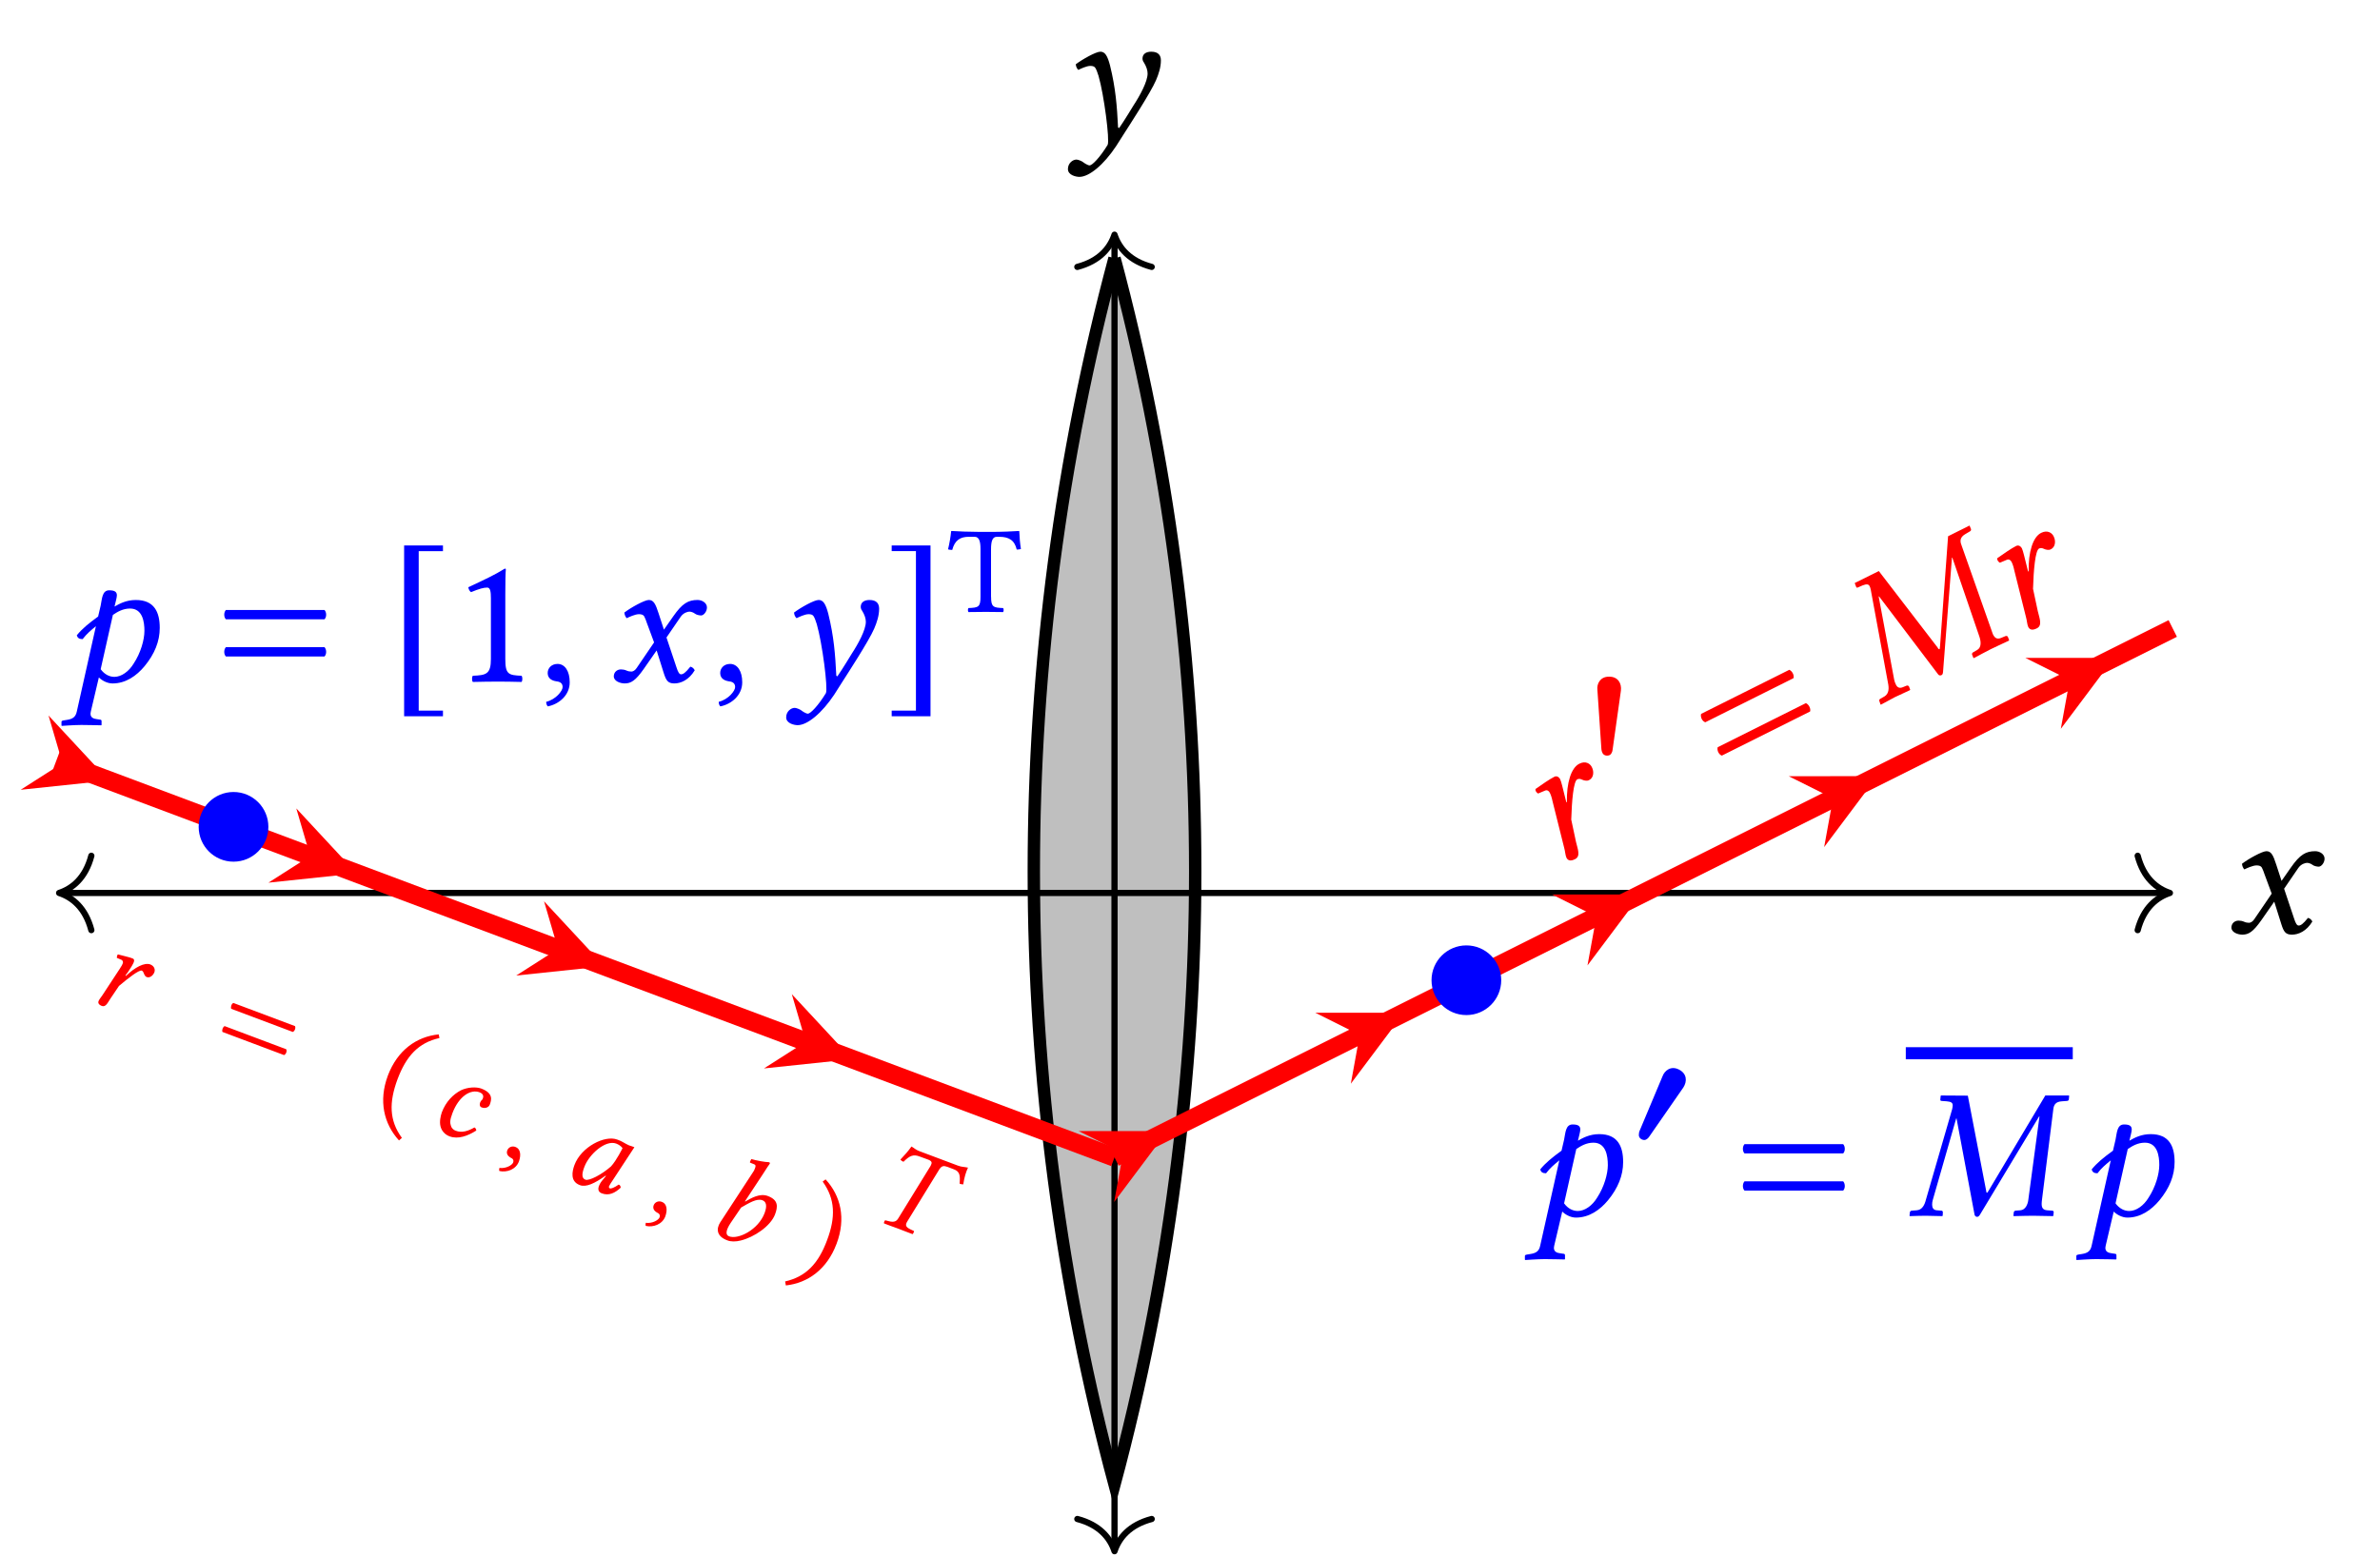 <?xml version="1.0" encoding="UTF-8" standalone="no"?>
<!-- Created with Inkscape (http://www.inkscape.org/) -->

<svg
   version="1.1"
   id="svg1"
   width="203.96"
   height="133.507"
   viewBox="0 0 203.96 133.507"
   xmlns="http://www.w3.org/2000/svg"
   xmlns:svg="http://www.w3.org/2000/svg">
  <defs
     id="defs1" />
  <g
     id="g1">
    <path
       id="path1"
       d="M 0,40.82 C -6.918,14.996 -6.918,-12.215 0,-38.039 6.918,-12.215 6.918,14.996 0,40.82"
       style="fill:#bfbfbf;fill-opacity:1;fill-rule:nonzero;stroke:#000000;stroke-width:0.797;stroke-linecap:butt;stroke-linejoin:miter;stroke-miterlimit:10;stroke-dasharray:none;stroke-opacity:1"
       transform="matrix(1.333,0,0,-1.333,95.511,76.547)" />
    <path
       id="path2"
       d="M -67.635,0 H 67.635"
       style="fill:none;stroke:#000000;stroke-width:0.399;stroke-linecap:butt;stroke-linejoin:miter;stroke-miterlimit:10;stroke-dasharray:none;stroke-opacity:1"
       transform="matrix(1.333,0,0,-1.333,95.511,76.547)" />
    <path
       id="path3"
       d="M -2.072,2.391 C -1.694,0.956 -0.85,0.279 0,0 -0.85,-0.279 -1.694,-0.956 -2.072,-2.391"
       style="fill:none;stroke:#000000;stroke-width:0.399;stroke-linecap:round;stroke-linejoin:round;stroke-miterlimit:10;stroke-dasharray:none;stroke-opacity:1"
       transform="matrix(-1.333,0,0,1.333,5.066,76.547)" />
    <path
       id="path4"
       d="M -2.072,2.391 C -1.694,0.956 -0.85,0.279 0,0 -0.85,-0.279 -1.694,-0.956 -2.072,-2.391"
       style="fill:none;stroke:#000000;stroke-width:0.399;stroke-linecap:round;stroke-linejoin:round;stroke-miterlimit:10;stroke-dasharray:none;stroke-opacity:1"
       transform="matrix(1.333,0,0,-1.333,185.956,76.547)" />
    <path
       id="path5"
       d="m 2.39,-3.692 0.434,1.172 -1.125,1.652 c -0.117,0.176 -0.258,0.223 -0.34,0.223 -0.094,0 -0.223,-0.023 -0.316,-0.07 -0.105,-0.047 -0.234,-0.07 -0.352,-0.07 -0.258,0 -0.457,0.188 -0.457,0.445 0,0.316 0.422,0.457 0.703,0.457 0.398,0 0.691,-0.176 1.219,-0.926 l 0.832,-1.195 0.457,1.453 c 0.152,0.48 0.27,0.668 0.68,0.668 0.422,0 0.938,-0.223 1.312,-0.844 -0.047,-0.105 -0.152,-0.211 -0.281,-0.234 -0.316,0.398 -0.469,0.492 -0.598,0.492 -0.117,0 -0.199,-0.152 -0.293,-0.445 L 3.621,-2.836 4.535,-4.172 c 0.188,-0.27 0.469,-0.328 0.562,-0.328 0.094,0 0.246,0.047 0.352,0.129 0.082,0.07 0.281,0.117 0.398,0.117 0.164,0 0.375,-0.246 0.375,-0.516 0,-0.293 -0.316,-0.48 -0.598,-0.48 -0.598,0 -0.984,0.211 -1.57,1.055 L 3.457,-3.34 3.117,-4.383 c -0.199,-0.621 -0.328,-0.867 -0.633,-0.867 -0.27,0 -1.16,0.492 -1.57,0.809 0.012,0.129 0.059,0.27 0.152,0.363 0.141,-0.07 0.539,-0.258 0.785,-0.258 0.152,0 0.281,0.035 0.34,0.141 0.047,0.094 0.129,0.281 0.199,0.504 z m 0,0"
       style="fill:#000000;fill-opacity:1;fill-rule:nonzero;stroke:none"
       aria-label="𝑥"
       transform="matrix(1.333,0,0,1.333,190.915,79.965)" />
    <path
       id="path6"
       d="M 0,-42.122 V 42.122"
       style="fill:none;stroke:#000000;stroke-width:0.399;stroke-linecap:butt;stroke-linejoin:miter;stroke-miterlimit:10;stroke-dasharray:none;stroke-opacity:1"
       transform="matrix(1.333,0,0,-1.333,95.511,76.547)" />
    <path
       id="path7"
       d="M -2.072,2.391 C -1.694,0.956 -0.85,0.279 0,0 -0.85,-0.279 -1.694,-0.956 -2.072,-2.391"
       style="fill:none;stroke:#000000;stroke-width:0.399;stroke-linecap:round;stroke-linejoin:round;stroke-miterlimit:10;stroke-dasharray:none;stroke-opacity:1"
       transform="matrix(0,1.333,1.333,0,95.511,132.975)" />
    <path
       id="path8"
       d="M -2.072,2.391 C -1.694,0.956 -0.85,0.279 0,0 -0.85,-0.279 -1.694,-0.956 -2.072,-2.391"
       style="fill:none;stroke:#000000;stroke-width:0.399;stroke-linecap:round;stroke-linejoin:round;stroke-miterlimit:10;stroke-dasharray:none;stroke-opacity:1"
       transform="matrix(0,-1.333,-1.333,0,95.511,20.118)" />
    <path
       id="path9"
       d="M 3.856,2.65625e-4 C 4.102,-0.386 5.555,-2.613 5.895,-3.41 c 0.176,-0.41 0.316,-0.844 0.316,-1.277 0,-0.328 -0.164,-0.562 -0.621,-0.562 -0.34,0 -0.562,0.152 -0.562,0.445 0,0.07 0.035,0.188 0.082,0.234 0.176,0.281 0.246,0.527 0.246,0.727 0,0.516 -0.492,1.418 -0.914,2.062 0,0 -0.609,1.008 -0.914,1.441 L 3.457,-0.375 C 3.387,-1.758 3.305,-2.883 2.942,-4.359 c -0.164,-0.633 -0.328,-0.891 -0.621,-0.891 -0.293,0 -1.16,0.492 -1.582,0.809 0.012,0.129 0.059,0.27 0.164,0.363 0.141,-0.07 0.527,-0.258 0.773,-0.258 0.152,0 0.27,0.035 0.328,0.141 0.059,0.094 0.129,0.281 0.199,0.504 0.352,1.219 0.727,4.125 0.586,4.43 C 2.297,1.547 1.793,2.063 1.629,2.063 c -0.117,0 -0.352,-0.152 -0.422,-0.211 -0.082,-0.07 -0.328,-0.164 -0.422,-0.164 -0.246,0 -0.551,0.234 -0.551,0.609 0,0.398 0.527,0.504 0.738,0.504 0.633,0 1.57,-0.785 2.355,-1.969 z m 0,0"
       style="fill:#000000;fill-opacity:1;fill-rule:nonzero;stroke:none"
       aria-label="𝑦"
       transform="matrix(1.333,0,0,1.333,91.207,11.429)" />
    <path
       id="path10"
       d="M 0,-17.008 68.033,17.008"
       style="fill:none;stroke:#ff0000;stroke-width:1.196;stroke-linecap:butt;stroke-linejoin:miter;stroke-miterlimit:10;stroke-dasharray:none;stroke-opacity:1"
       transform="matrix(1.333,0,0,-1.333,95.511,76.547)" />
    <path
       id="path11"
       d="M 3.188,0 -1.913,2.55 0,0 -1.913,-2.55"
       style="fill:#ff0000;fill-opacity:1;fill-rule:nonzero;stroke:none"
       transform="matrix(1.192,-0.596,-0.596,-1.192,96.241,98.859)" />
    <path
       id="path12"
       d="M 3.188,0 -1.913,2.55 0,0 -1.913,-2.55"
       style="fill:#ff0000;fill-opacity:1;fill-rule:nonzero;stroke:none"
       transform="matrix(1.192,-0.596,-0.596,-1.192,116.523,88.718)" />
    <path
       id="path13"
       d="M 3.188,0 -1.913,2.55 0,0 -1.913,-2.55"
       style="fill:#ff0000;fill-opacity:1;fill-rule:nonzero;stroke:none"
       transform="matrix(1.192,-0.596,-0.596,-1.192,136.805,78.578)" />
    <path
       id="path14"
       d="M 3.188,0 -1.913,2.55 0,0 -1.913,-2.55"
       style="fill:#ff0000;fill-opacity:1;fill-rule:nonzero;stroke:none"
       transform="matrix(1.192,-0.596,-0.596,-1.192,157.086,68.437)" />
    <path
       id="path15"
       d="M 3.188,0 -1.913,2.55 0,0 -1.913,-2.55"
       style="fill:#ff0000;fill-opacity:1;fill-rule:nonzero;stroke:none"
       transform="matrix(1.192,-0.596,-0.596,-1.192,177.368,58.296)" />
    <path
       id="path16"
       d="m 1.82,-3.402 0.094,-0.425 c 0.1,-0.461 0.21,-0.891 0.215,-1.085 -0.01,-0.189 -0.11,-0.304 -0.267,-0.304 -0.383,0.005 -0.865,0.079 -1.431,0.162 -0.079,0.105 -0.047,0.225 0.016,0.335 l 0.482,0.031 c 0.142,0.005 0.215,0.121 0.215,0.252 9e-7,0.105 -0.005,0.273 -0.094,0.608 L 0.389,-0.855 C 0.347,-0.614 0.237,-0.394 0.232,-0.2 0.242,-0.011 0.347,0.12 0.688,0.12 1.107,0.12 1.128,-0.394 1.238,-0.85 L 1.605,-2.265 c 0.561,-1.043 1.226,-2.138 1.504,-2.144 0.115,0.005 0.183,0.052 0.257,0.142 0.079,0.105 0.241,0.252 0.404,0.241 0.325,0.005 0.535,-0.335 0.529,-0.666 0.005,-0.246 -0.168,-0.556 -0.613,-0.556 -0.597,-0.01 -1.3,0.739 -1.829,1.85 z M 8.169,-8.253 C 8.432,-8.646 8.411,-9.155 7.881,-9.406 7.368,-9.663 6.964,-9.328 6.843,-8.982 l -1.478,3.533 c -0.031,0.063 -0.052,0.183 -0.047,0.252 1.6e-6,0.183 0.168,0.32 0.362,0.325 0.094,-0.005 0.231,-0.094 0.299,-0.204 z m 3.94,6.035 c -0.147,0.162 -0.142,0.466 6e-6,0.603 l 6.342,-5.67e-5 c 0.136,-0.142 0.131,-0.446 -6e-6,-0.603 z m 0.005,-2.395 c -0.147,0.162 -0.142,0.466 6e-6,0.603 l 6.342,-5.68e-5 c 0.136,-0.142 0.131,-0.446 -5e-6,-0.603 z m 18.229,3.559 c -0.047,0.33 -0.183,0.681 -0.508,0.702 l -0.325,0.021 c -0.042,0.005 -0.105,0.052 -0.105,0.105 l -0.021,0.225 0.016,0.021 c 0.556,-0.01 0.891,-0.026 1.232,-0.026 0.341,-3.05e-6 0.749,0.021 1.295,0.031 l 0.026,-0.026 0.021,-0.225 c -1e-6,-0.052 -0.042,-0.1 -0.115,-0.11 l -0.304,-0.021 c -0.278,-0.021 -0.362,-0.168 -0.367,-0.419 -1e-6,-0.079 0.021,-0.173 0.031,-0.273 l 0.728,-5.807 c 0.026,-0.314 0.189,-0.482 0.54,-0.503 l 0.299,-0.021 c 0.052,-5e-7 0.147,-0.005 0.168,-0.1 l 0.016,-0.241 -0.021,-0.01 -1.52,1.36e-5 -3.616,6.08 c -0.084,0.115 -0.1,0.173 -0.126,0.173 -0.037,-0.005 -0.063,-0.058 -0.063,-0.162 l -1.179,-6.08 -1.714,-0.005 -0.021,0.016 -0.021,0.225 c -0.005,0.063 10e-7,0.105 0.079,0.105 l 0.32,0.016 c 0.288,0.026 0.398,0.094 0.393,0.262 0.005,0.068 -0.021,0.147 -0.042,0.241 l -1.682,5.828 c -0.084,0.325 -0.236,0.655 -0.592,0.687 l -0.309,0.016 c -0.079,7e-7 -0.121,0.058 -0.121,0.11 l -0.031,0.22 0.026,0.026 c 0.346,-0.01 0.744,-0.021 1.012,-0.031 0.283,0.01 0.713,0.016 1.059,0.031 l 0.037,-0.021 0.021,-0.225 c -0.01,-0.058 -0.052,-0.105 -0.115,-0.11 l -0.278,-0.021 c -0.225,-0.021 -0.314,-0.157 -0.304,-0.362 -0.005,-0.094 0.016,-0.215 0.042,-0.32 l 1.499,-5.225 0.026,-2e-7 1.158,6.2 c 0.021,0.089 0.094,0.126 0.173,0.126 0.052,-4.7e-7 0.105,-0.026 0.168,-0.126 l 3.805,-6.326 0.026,-2e-7 z m 4.675,-2.347 0.094,-0.425 c 0.1,-0.461 0.21,-0.891 0.215,-1.085 -0.01,-0.189 -0.11,-0.304 -0.267,-0.304 -0.383,0.005 -0.865,0.079 -1.431,0.162 -0.079,0.105 -0.047,0.225 0.016,0.335 l 0.482,0.031 c 0.142,0.005 0.215,0.121 0.215,0.252 10e-7,0.105 -0.005,0.273 -0.094,0.608 l -0.66,2.972 c -0.042,0.241 -0.152,0.461 -0.157,0.655 0.01,0.189 0.115,0.32 0.456,0.32 0.419,-3.75e-6 0.44,-0.514 0.55,-0.97 l 0.367,-1.415 c 0.561,-1.043 1.226,-2.138 1.504,-2.144 0.115,0.005 0.183,0.052 0.257,0.142 0.079,0.105 0.241,0.252 0.404,0.241 0.325,0.005 0.535,-0.335 0.529,-0.666 0.005,-0.246 -0.168,-0.556 -0.613,-0.556 -0.597,-0.01 -1.3,0.739 -1.829,1.85 z m 0,0"
       style="fill:#ff0000;fill-opacity:1;fill-rule:nonzero;stroke:none"
       aria-label="𝑟&#10;′&#10;=𝑀𝑟"
       transform="matrix(1.192,-0.596,0.596,1.192,134.089,73.916)" />
    <path
       id="path17"
       d="M -68.033,8.504 0,-17.008"
       style="fill:none;stroke:#ff0000;stroke-width:1.196;stroke-linecap:butt;stroke-linejoin:miter;stroke-miterlimit:10;stroke-dasharray:none;stroke-opacity:1"
       transform="matrix(1.333,0,0,-1.333,95.511,76.547)" />
    <path
       id="path18"
       d="M 3.188,0 -1.913,2.55 0,0 -1.913,-2.55"
       style="fill:#ff0000;fill-opacity:1;fill-rule:nonzero;stroke:none"
       transform="matrix(1.248,0.468,0.468,-1.248,5.353,65.415)" />
    <path
       id="path19"
       d="M 3.188,0 -1.913,2.55 0,0 -1.913,-2.55"
       style="fill:#ff0000;fill-opacity:1;fill-rule:nonzero;stroke:none"
       transform="matrix(1.248,0.468,0.468,-1.248,26.586,73.378)" />
    <path
       id="path20"
       d="M 3.188,0 -1.913,2.55 0,0 -1.913,-2.55"
       style="fill:#ff0000;fill-opacity:1;fill-rule:nonzero;stroke:none"
       transform="matrix(1.248,0.468,0.468,-1.248,47.818,81.34)" />
    <path
       id="path21"
       d="M 3.188,0 -1.913,2.55 0,0 -1.913,-2.55"
       style="fill:#ff0000;fill-opacity:1;fill-rule:nonzero;stroke:none"
       transform="matrix(1.248,0.468,0.468,-1.248,69.051,89.302)" />
    <path
       id="path22"
       d="m 1.2,-2.279 0.082,-0.281 c 0.074,-0.303 0.119,-0.583 0.122,-0.709 -0.001,-0.137 -0.052,-0.206 -0.163,-0.202 -0.252,-0.005 -0.58,0.055 -0.968,0.088 -0.034,0.075 -0.016,0.156 0.012,0.233 l 0.331,0.014 c 0.093,0.015 0.148,0.095 0.151,0.169 0.003,0.074 -0.004,0.189 -0.059,0.41 L 0.261,-0.575 c -0.038,0.165 -0.096,0.311 -0.099,0.438 -0.003,0.126 0.082,0.219 0.309,0.222 0.274,-0.003 0.28,-0.355 0.354,-0.658 L 1.05,-1.509 c 0.39,-0.697 0.841,-1.429 1.026,-1.436 0.078,0.008 0.117,0.044 0.159,0.091 0.066,0.075 0.17,0.187 0.27,0.187 0.226,0.003 0.362,-0.236 0.365,-0.462 0.001,-0.163 -0.114,-0.37 -0.418,-0.381 -0.401,-1.9e-6 -0.86,0.51 -1.211,1.243 z m 7.117,0.805 c -0.089,0.096 -0.089,0.296 -1.9e-6,0.401 l 4.232,0.003 c 0.1,-0.1 0.1,-0.3 2e-6,-0.401 z m 0.004,-1.591 c -0.093,0.085 -0.089,0.296 -1.9e-6,0.401 l 4.232,0.003 c 0.1,-0.1 0.096,-0.311 2e-6,-0.401 z m 10.94,0.885 c 0.001,1.739 0.849,2.998 2.134,3.655 L 21.512,1.256 c -1.163,-0.765 -1.582,-1.848 -1.588,-3.435 0.004,-1.591 0.428,-2.664 1.594,-3.426 l -0.126,-0.203 c -1.278,0.63 -2.126,1.874 -2.132,3.628 z m 5.093,2.267 c 0.575,-0.003 1.078,-0.429 1.47,-0.952 -0.033,-0.088 -0.117,-0.144 -0.18,-0.145 -0.302,0.363 -0.63,0.624 -1.056,0.621 -0.126,-0.003 -0.276,-0.034 -0.396,-0.189 -0.117,-0.144 -0.2,-0.3 -0.196,-0.79 0.004,-1.191 0.561,-1.875 1.162,-1.875 0.126,0.003 0.339,0.036 0.337,0.299 0.005,0.048 -0.011,0.104 -0.036,0.139 -0.025,0.034 -0.036,0.139 -0.034,0.176 -0.003,0.126 0.073,0.261 0.206,0.248 0.215,0.007 0.421,-0.145 0.421,-0.346 -0.004,-0.311 -0.018,-0.782 -0.893,-0.779 -0.322,0.008 -0.823,0.208 -1.166,0.562 -0.388,0.433 -0.652,1.033 -0.654,1.76 0.01,0.259 0.056,0.617 0.244,0.885 0.16,0.228 0.433,0.388 0.771,0.387 z m 4.2,-0.849 c -0.237,0.001 -0.413,0.167 -0.416,0.394 0.005,0.248 0.198,0.326 0.347,0.358 0.152,0.005 0.284,0.056 0.28,0.246 -0.001,0.163 -0.277,0.529 -0.704,0.627 0.007,0.085 0.032,0.151 0.07,0.187 0.487,-0.07 0.955,-0.458 0.96,-1.011 -0.007,-0.486 -0.215,-0.808 -0.538,-0.8 z M 35.152,-3.442 c -0.208,-0.022 -0.314,-0.07 -0.636,-0.062 -0.853,-0.005 -2.008,1.254 -2.003,2.503 0.005,0.449 0.107,1.086 0.782,1.084 0.427,0.003 0.859,-0.447 1.333,-1.151 l 0.03,0.014 -0.121,0.346 c -0.06,0.173 -0.077,0.329 -0.077,0.429 0.005,0.148 0.062,0.365 0.336,0.362 0.49,0.004 0.793,-0.322 1.014,-0.768 -0.04,-0.073 -0.08,-0.145 -0.191,-0.141 -0.211,0.305 -0.366,0.425 -0.44,0.428 -0.026,-0.003 -0.104,-0.011 -0.104,-0.111 0.008,-0.078 0.048,-0.306 0.091,-0.46 L 35.72,-3.43 c -0.063,-0.001 -0.111,0.004 -0.163,-0.001 -0.144,0.016 -0.27,0.014 -0.405,-0.011 z m -0.405,1.691 c -0.381,0.719 -0.994,1.387 -1.247,1.381 -0.274,0.003 -0.353,-0.306 -0.347,-0.759 -0.001,-0.838 0.649,-2.108 1.387,-2.11 0.163,0.001 0.339,0.036 0.487,0.13 0,0 -0.08,0.856 -0.28,1.357 z m 3.86,0.99 c -0.237,0.001 -0.413,0.167 -0.416,0.394 0.005,0.248 0.198,0.326 0.347,0.358 0.152,0.005 0.284,0.056 0.28,0.246 -0.001,0.163 -0.277,0.529 -0.704,0.627 0.007,0.085 0.032,0.151 0.07,0.187 0.487,-0.07 0.955,-0.458 0.96,-1.011 -0.007,-0.486 -0.215,-0.808 -0.538,-0.8 z m 5.44,-3.877 c 0.103,-0.527 0.195,-0.849 0.195,-0.849 0.001,-0.063 -0.018,-0.081 -0.092,-0.078 -0.219,0.082 -0.794,0.185 -1.123,0.208 l -0.019,0.182 c -0.003,0.026 0.01,0.059 0.036,0.062 l 0.252,0.005 c 0.111,-0.004 0.169,0.049 0.16,0.228 0.007,0.085 -0.007,0.215 -0.056,0.384 l -0.818,3.661 c -0.097,0.475 0.093,0.916 0.831,0.915 0.241,0.01 0.549,-0.106 0.816,-0.294 0.727,-0.498 1.468,-1.527 1.475,-2.343 -0.001,-0.538 -0.117,-0.945 -0.844,-0.948 -0.553,-0.005 -0.953,0.495 -1.237,0.839 l -0.026,-0.003 z m 0.999,2.229 c -0.001,1.165 -0.997,2.214 -1.613,2.207 -0.274,0.003 -0.331,-0.314 -0.206,-0.849 l 0.28,-1.156 c 0.362,-0.436 0.73,-0.924 1.119,-0.92 0.237,-0.001 0.418,0.181 0.42,0.719 z m 5.026,0.237 c 0.005,-1.754 -0.834,-2.992 -2.115,-3.638 l -0.126,0.198 c 1.152,0.77 1.592,1.844 1.588,3.435 0.007,1.587 -0.439,2.668 -1.594,3.426 l 0.134,0.225 c 1.274,-0.641 2.114,-1.907 2.112,-3.646 z m 2.877,-7.456 c -0.211,0.004 -0.377,-0.071 -0.564,-0.102 -0.104,0.39 -0.196,0.612 -0.373,1.041 0.064,0.038 0.162,0.064 0.236,0.062 0.24,-0.528 0.431,-0.687 0.857,-0.684 l 0.549,-0.005 c 0.311,-0.004 0.348,0.095 0.32,0.318 l -0.764,3.904 c -0.044,0.217 -0.162,0.336 -0.498,0.374 l -0.24,0.027 c -0.029,0.023 -0.047,0.143 -0.007,0.215 0.353,0.005 0.638,-0.001 0.949,-0.005 0.3,1.4e-6 0.668,0.012 1.016,0.007 0.018,-0.019 0.045,-0.18 0.018,-0.219 l -0.272,-0.023 c -0.313,-0.033 -0.398,-0.126 -0.355,-0.38 l 0.757,-3.889 c 0.064,-0.262 0.166,-0.325 0.44,-0.328 l 0.427,0.003 c 0.411,-0.004 0.531,0.214 0.676,0.735 0.074,-0.003 0.137,-0.001 0.236,-0.038 -0.095,-0.453 -0.118,-0.782 -0.093,-1.117 -0.273,0.04 -0.374,0.103 -0.649,0.106 z m 0,0"
       style="fill:#ff0000;fill-opacity:1;fill-rule:nonzero;stroke:none"
       aria-label="𝑟=(𝑐,𝑎,𝑏)&#10;𝑇"
       transform="matrix(1.248,0.468,-0.468,1.248,8.182,85.908)" />
    <path
       id="path23"
       d="m -54.597,4.252 c 0,1.127 -0.914,2.041 -2.041,2.041 -1.127,0 -2.041,-0.914 -2.041,-2.041 0,-1.127 0.914,-2.041 2.041,-2.041 1.127,0 2.041,0.914 2.041,2.041 z"
       style="fill:#0000ff;fill-opacity:1;fill-rule:nonzero;stroke:#0000ff;stroke-width:0.399;stroke-linecap:butt;stroke-linejoin:miter;stroke-miterlimit:10;stroke-dasharray:none;stroke-opacity:1"
       transform="matrix(1.333,0,0,-1.333,95.511,76.547)" />
    <g
       id="g23"
       aria-label="𝑝=[1,𝑥,𝑦]&#10;T"
       transform="matrix(1.333,0,0,1.333,4.957,58.431)">
      <path
         id="path24"
         d="m 3.644,-4.829 c 0.047,-0.211 0.152,-0.574 0.152,-0.715 0,-0.211 -0.117,-0.328 -0.492,-0.328 -0.457,0 -0.457,0.527 -0.551,0.984 l -0.164,0.703 c -0.598,0.434 -1.031,0.785 -1.371,1.207 0.047,0.164 0.152,0.246 0.375,0.246 0.258,-0.34 0.527,-0.562 0.855,-0.832 L 1.219,1.921 C 1.148,2.261 0.972,2.402 0.586,2.46 l -0.223,0.035 c -0.059,0.012 -0.129,0.023 -0.129,0.094 v 0.234 l 0.023,0.023 c 0,0 0.82,-0.059 1.254,-0.059 0.457,0 1.277,0.023 1.277,0.023 l 0.023,-0.023 V 2.542 c 0,-0.059 -0.023,-0.082 -0.07,-0.094 L 2.508,2.413 C 2.332,2.39 2.015,2.331 2.121,1.921 l 0.516,-2.191 c 0.188,0.188 0.527,0.387 0.879,0.387 0.844,0 1.535,-0.48 2.062,-1.113 0.645,-0.785 0.973,-1.594 0.973,-2.461 0,-0.996 -0.34,-1.793 -1.535,-1.793 -0.609,0 -1.043,0.234 -1.371,0.422 z m 1.922,1.57 c 0,0.562 -0.234,1.406 -0.691,2.098 -0.305,0.504 -0.785,0.855 -1.242,0.855 -0.305,0 -0.633,-0.152 -0.879,-0.492 L 3.539,-4.29 c 0.293,-0.199 0.645,-0.41 1.102,-0.41 0.809,0 0.926,0.855 0.926,1.441 z m 5.238,1.043 c -0.141,0.152 -0.141,0.457 0,0.598 h 6.34 c 0.141,-0.141 0.141,-0.445 0,-0.598 z m 0,-2.391 c -0.141,0.152 -0.141,0.457 0,0.598 h 6.34 c 0.141,-0.141 0.141,-0.445 0,-0.598 z M 24.759,2.226 V 1.863 H 23.2 V -8.391 h 1.559 V -8.755 H 22.262 V 2.226 Z m 4.008,-3.68 v -4.148 c 0,-0.727 0.012,-1.453 0.035,-1.605 0,-0.059 -0.023,-0.059 -0.07,-0.059 -0.656,0.41 -1.289,0.703 -2.344,1.195 0.023,0.129 0.07,0.246 0.176,0.316 0.551,-0.223 0.809,-0.293 1.043,-0.293 0.199,0 0.234,0.281 0.234,0.691 v 3.902 c 0,0.984 -0.316,1.043 -1.16,1.078 -0.07,0.07 -0.07,0.328 0,0.398 0.586,-0.012 1.02,-0.023 1.664,-0.023 0.574,0 0.867,0.012 1.465,0.023 0.07,-0.07 0.07,-0.328 0,-0.398 -0.844,-0.035 -1.043,-0.094 -1.043,-1.078 z m 3.357,0.316 c -0.375,0 -0.633,0.258 -0.633,0.586 0,0.375 0.316,0.492 0.527,0.527 0.223,0.023 0.434,0.094 0.434,0.375 0,0.246 -0.434,0.797 -1.055,0.949 0,0.117 0.023,0.211 0.105,0.293 0.715,-0.141 1.406,-0.715 1.406,-1.547 0,-0.715 -0.305,-1.184 -0.785,-1.184 z m 5.774,-2.555 0.434,1.172 -1.125,1.652 c -0.117,0.176 -0.258,0.223 -0.34,0.223 -0.094,0 -0.223,-0.023 -0.316,-0.07 -0.105,-0.047 -0.234,-0.07 -0.352,-0.07 -0.258,0 -0.457,0.188 -0.457,0.445 0,0.316 0.422,0.457 0.703,0.457 0.398,0 0.691,-0.176 1.219,-0.926 l 0.832,-1.195 0.457,1.453 c 0.152,0.48 0.27,0.668 0.68,0.668 0.422,0 0.938,-0.223 1.312,-0.844 -0.047,-0.105 -0.152,-0.211 -0.281,-0.234 -0.316,0.398 -0.469,0.492 -0.598,0.492 -0.117,0 -0.199,-0.152 -0.293,-0.445 L 39.129,-2.837 40.043,-4.173 c 0.188,-0.27 0.469,-0.328 0.562,-0.328 0.094,0 0.246,0.047 0.352,0.129 0.082,0.07 0.281,0.117 0.398,0.117 0.164,0 0.375,-0.246 0.375,-0.516 0,-0.293 -0.316,-0.48 -0.598,-0.48 -0.598,0 -0.984,0.211 -1.57,1.055 l -0.598,0.855 -0.34,-1.043 c -0.199,-0.621 -0.328,-0.867 -0.633,-0.867 -0.27,0 -1.16,0.492 -1.57,0.809 0.012,0.129 0.059,0.27 0.152,0.363 0.141,-0.07 0.539,-0.258 0.785,-0.258 0.152,0 0.281,0.035 0.34,0.141 0.047,0.094 0.129,0.281 0.199,0.504 z m 5.317,2.555 c -0.375,0 -0.633,0.258 -0.633,0.586 0,0.375 0.316,0.492 0.527,0.527 0.223,0.023 0.434,0.094 0.434,0.375 0,0.246 -0.434,0.797 -1.055,0.949 0,0.117 0.023,0.211 0.105,0.293 0.715,-0.141 1.406,-0.715 1.406,-1.547 0,-0.715 -0.305,-1.184 -0.785,-1.184 z m 7.23,1.137 c 0.246,-0.387 1.699,-2.613 2.039,-3.41 0.176,-0.41 0.316,-0.844 0.316,-1.277 0,-0.328 -0.164,-0.562 -0.621,-0.562 -0.34,0 -0.562,0.152 -0.562,0.445 0,0.07 0.035,0.188 0.082,0.234 0.176,0.281 0.246,0.527 0.246,0.727 0,0.516 -0.492,1.418 -0.914,2.062 0,0 -0.609,1.008 -0.914,1.441 l -0.07,-0.035 C 49.977,-1.759 49.895,-2.884 49.532,-4.36 c -0.164,-0.633 -0.328,-0.891 -0.621,-0.891 -0.293,0 -1.16,0.492 -1.582,0.809 0.012,0.129 0.059,0.27 0.164,0.363 0.141,-0.07 0.527,-0.258 0.773,-0.258 0.152,0 0.27,0.035 0.328,0.141 0.059,0.094 0.129,0.281 0.199,0.504 0.352,1.219 0.727,4.125 0.586,4.43 C 48.887,1.546 48.384,2.062 48.219,2.062 c -0.117,0 -0.352,-0.152 -0.422,-0.211 -0.082,-0.07 -0.328,-0.164 -0.422,-0.164 -0.246,0 -0.551,0.234 -0.551,0.609 0,0.398 0.527,0.504 0.738,0.504 0.633,0 1.57,-0.785 2.355,-1.969 z M 56.103,2.226 V -8.755 h -2.496 v 0.363 h 1.559 V 1.863 h -1.559 v 0.363 z m 0,0"
         style="fill:#0000ff;fill-opacity:1;fill-rule:nonzero;stroke:none" />
      <path
         id="path25"
         d="m 59.994,-5.456 v -3.047 c 0,-0.504 0.082,-0.809 0.363,-0.809 h 0.176 c 0.598,0 0.973,0.211 1.113,0.82 0.082,0 0.199,-0.012 0.27,-0.035 -0.059,-0.375 -0.094,-0.773 -0.105,-1.137 0,-0.012 -0.012,-0.023 -0.023,-0.023 -0.27,0.023 -1.16,0.059 -1.781,0.059 h -0.691 c -0.609,0 -1.547,-0.035 -1.852,-0.059 -0.023,0 -0.035,0.012 -0.035,0.023 -0.035,0.363 -0.105,0.773 -0.199,1.16 0.082,0.023 0.176,0.035 0.27,0.035 0.164,-0.633 0.527,-0.844 1.055,-0.844 h 0.387 c 0.293,0 0.375,0.305 0.375,0.785 v 3.07 c 0,0.656 -0.129,0.703 -0.773,0.727 -0.047,0.047 -0.047,0.211 0,0.258 0.398,0 0.797,-0.012 1.113,-0.012 0.305,0 0.715,0.012 1.113,0.012 0.047,-0.047 0.047,-0.211 0,-0.258 -0.633,-0.023 -0.773,-0.07 -0.773,-0.727 z m 0,0"
         style="fill:#0000ff;fill-opacity:1;fill-rule:nonzero;stroke:none" />
    </g>
    <path
       id="path26"
       d="m 24.662,-5.613 c 0,1.127 -0.914,2.041 -2.041,2.041 -1.127,0 -2.041,-0.914 -2.041,-2.041 0,-1.127 0.914,-2.041 2.041,-2.041 1.127,0 2.041,0.914 2.041,2.041 z"
       style="fill:#0000ff;fill-opacity:1;fill-rule:nonzero;stroke:#0000ff;stroke-width:0.399;stroke-linecap:butt;stroke-linejoin:miter;stroke-miterlimit:10;stroke-dasharray:none;stroke-opacity:1"
       transform="matrix(1.333,0,0,-1.333,95.511,76.547)" />
    <path
       id="path27"
       d="M 3.646,-4.827 C 3.693,-5.038 3.798,-5.401 3.798,-5.542 c 0,-0.211 -0.117,-0.328 -0.492,-0.328 -0.457,0 -0.457,0.527 -0.551,0.984 l -0.164,0.703 c -0.598,0.434 -1.031,0.785 -1.371,1.207 0.047,0.164 0.152,0.246 0.375,0.246 0.258,-0.34 0.527,-0.562 0.855,-0.832 L 1.22,1.923 C 1.15,2.263 0.974,2.403 0.587,2.462 L 0.365,2.497 C 0.306,2.509 0.236,2.521 0.236,2.591 v 0.234 l 0.023,0.023 c 0,0 0.82,-0.059 1.254,-0.059 0.457,0 1.277,0.023 1.277,0.023 L 2.814,2.79 V 2.544 c 0,-0.059 -0.023,-0.082 -0.07,-0.094 L 2.509,2.415 C 2.333,2.392 2.017,2.333 2.122,1.923 l 0.516,-2.191 c 0.188,0.188 0.527,0.387 0.879,0.387 0.844,0 1.535,-0.48 2.062,-1.113 0.645,-0.785 0.973,-1.594 0.973,-2.461 0,-0.996 -0.34,-1.793 -1.535,-1.793 -0.609,0 -1.043,0.234 -1.371,0.422 z m 1.922,1.57 c 0,0.562 -0.234,1.406 -0.691,2.098 -0.305,0.504 -0.785,0.855 -1.242,0.855 -0.305,0 -0.633,-0.152 -0.879,-0.492 L 3.54,-4.288 c 0.293,-0.199 0.645,-0.41 1.102,-0.41 0.809,0 0.926,0.855 0.926,1.441 z m 4.854,-4.989 c 0.258,-0.398 0.234,-0.902 -0.293,-1.16 -0.516,-0.258 -0.914,0.082 -1.043,0.434 l -1.477,3.516 c -0.035,0.07 -0.047,0.199 -0.047,0.27 0,0.176 0.164,0.316 0.363,0.316 0.094,0 0.223,-0.094 0.293,-0.199 z m 3.935,6.032 c -0.141,0.152 -0.141,0.457 0,0.598 h 6.34 c 0.141,-0.141 0.141,-0.445 0,-0.598 z m 0,-2.391 c -0.141,0.152 -0.141,0.457 0,0.598 h 6.34 c 0.141,-0.141 0.141,-0.445 0,-0.598 z m 0,0"
       style="fill:#0000ff;fill-opacity:1;fill-rule:nonzero;stroke:none"
       aria-label="𝑝&#10;′&#10;="
       transform="matrix(1.333,0,0,1.333,130.365,104.217)" />
    <path
       id="path28"
       d="M 24.356,25.048 H 35.091"
       style="fill:none;stroke:#0000ff;stroke-width:0.777;stroke-linecap:butt;stroke-linejoin:miter;stroke-miterlimit:10;stroke-dasharray:none;stroke-opacity:1"
       transform="matrix(1.333,0,0,-1.333,130.855,123.676)" />
    <path
       id="path29"
       d="M 7.874,-1.042 C 7.839,-0.726 7.687,-0.374 7.358,-0.35 l -0.305,0.023 c -0.047,0 -0.105,0.047 -0.117,0.105 L 6.913,0.001 6.937,0.025 C 7.487,0.013 7.827,0.001 8.167,0.001 c 0.34,0 0.75,0.012 1.289,0.023 L 9.48,0.001 9.503,-0.222 C 9.515,-0.28 9.468,-0.327 9.398,-0.327 L 9.081,-0.35 c -0.281,-0.023 -0.352,-0.176 -0.352,-0.422 0,-0.082 0.012,-0.176 0.023,-0.27 l 0.727,-5.812 c 0.035,-0.316 0.188,-0.48 0.539,-0.504 l 0.305,-0.023 c 0.059,0 0.141,-0.012 0.152,-0.094 l 0.023,-0.234 -0.023,-0.023 H 8.964 L 5.343,-1.651 C 5.273,-1.534 5.237,-1.476 5.214,-1.476 c -0.035,0 -0.047,-0.059 -0.059,-0.164 L 3.983,-7.722 2.261,-7.733 2.237,-7.71 2.214,-7.476 c 0,0.059 0.012,0.094 0.094,0.094 l 0.316,0.023 c 0.281,0.023 0.387,0.094 0.387,0.258 0,0.07 -0.012,0.141 -0.035,0.246 l -1.688,5.824 C 1.206,-0.702 1.054,-0.374 0.691,-0.35 l -0.305,0.023 c -0.07,0 -0.117,0.047 -0.129,0.105 L 0.233,0.001 0.257,0.025 C 0.608,0.013 1.007,0.001 1.276,0.001 c 0.281,0 0.715,0.012 1.055,0.023 L 2.366,0.001 2.378,-0.222 c 0,-0.059 -0.035,-0.105 -0.094,-0.105 L 1.991,-0.35 C 1.769,-0.362 1.687,-0.515 1.687,-0.714 c 0,-0.094 0.012,-0.211 0.047,-0.316 l 1.5,-5.227 h 0.023 L 4.417,-0.058 C 4.441,0.025 4.511,0.071 4.581,0.071 c 0.059,0 0.117,-0.035 0.176,-0.129 L 8.566,-6.386 h 0.023 z m 6.495,-3.785 c 0.047,-0.211 0.152,-0.574 0.152,-0.715 0,-0.211 -0.117,-0.328 -0.492,-0.328 -0.457,0 -0.457,0.527 -0.551,0.984 l -0.164,0.703 c -0.598,0.434 -1.031,0.785 -1.371,1.207 0.047,0.164 0.152,0.246 0.375,0.246 0.258,-0.34 0.527,-0.562 0.855,-0.832 L 11.943,1.923 C 11.873,2.263 11.697,2.403 11.311,2.462 l -0.223,0.035 c -0.059,0.012 -0.129,0.023 -0.129,0.094 v 0.234 l 0.023,0.023 c 0,0 0.82,-0.059 1.254,-0.059 0.457,0 1.277,0.023 1.277,0.023 L 13.537,2.79 V 2.544 c 0,-0.059 -0.023,-0.082 -0.07,-0.094 L 13.232,2.415 C 13.057,2.392 12.74,2.333 12.846,1.923 l 0.516,-2.191 c 0.188,0.188 0.527,0.387 0.879,0.387 0.844,0 1.535,-0.48 2.062,-1.113 0.645,-0.785 0.973,-1.594 0.973,-2.461 0,-0.996 -0.34,-1.793 -1.535,-1.793 -0.609,0 -1.043,0.234 -1.371,0.422 z m 1.922,1.57 c 0,0.562 -0.234,1.406 -0.691,2.098 -0.305,0.504 -0.785,0.855 -1.242,0.855 -0.305,0 -0.633,-0.152 -0.879,-0.492 L 14.264,-4.288 c 0.293,-0.199 0.645,-0.41 1.102,-0.41 0.809,0 0.926,0.855 0.926,1.441 z m 0,0"
       style="fill:#0000ff;fill-opacity:1;fill-rule:nonzero;stroke:none"
       aria-label="𝑀𝑝"
       transform="matrix(1.333,0,0,1.333,163.329,104.217)" />
  </g>
</svg>
